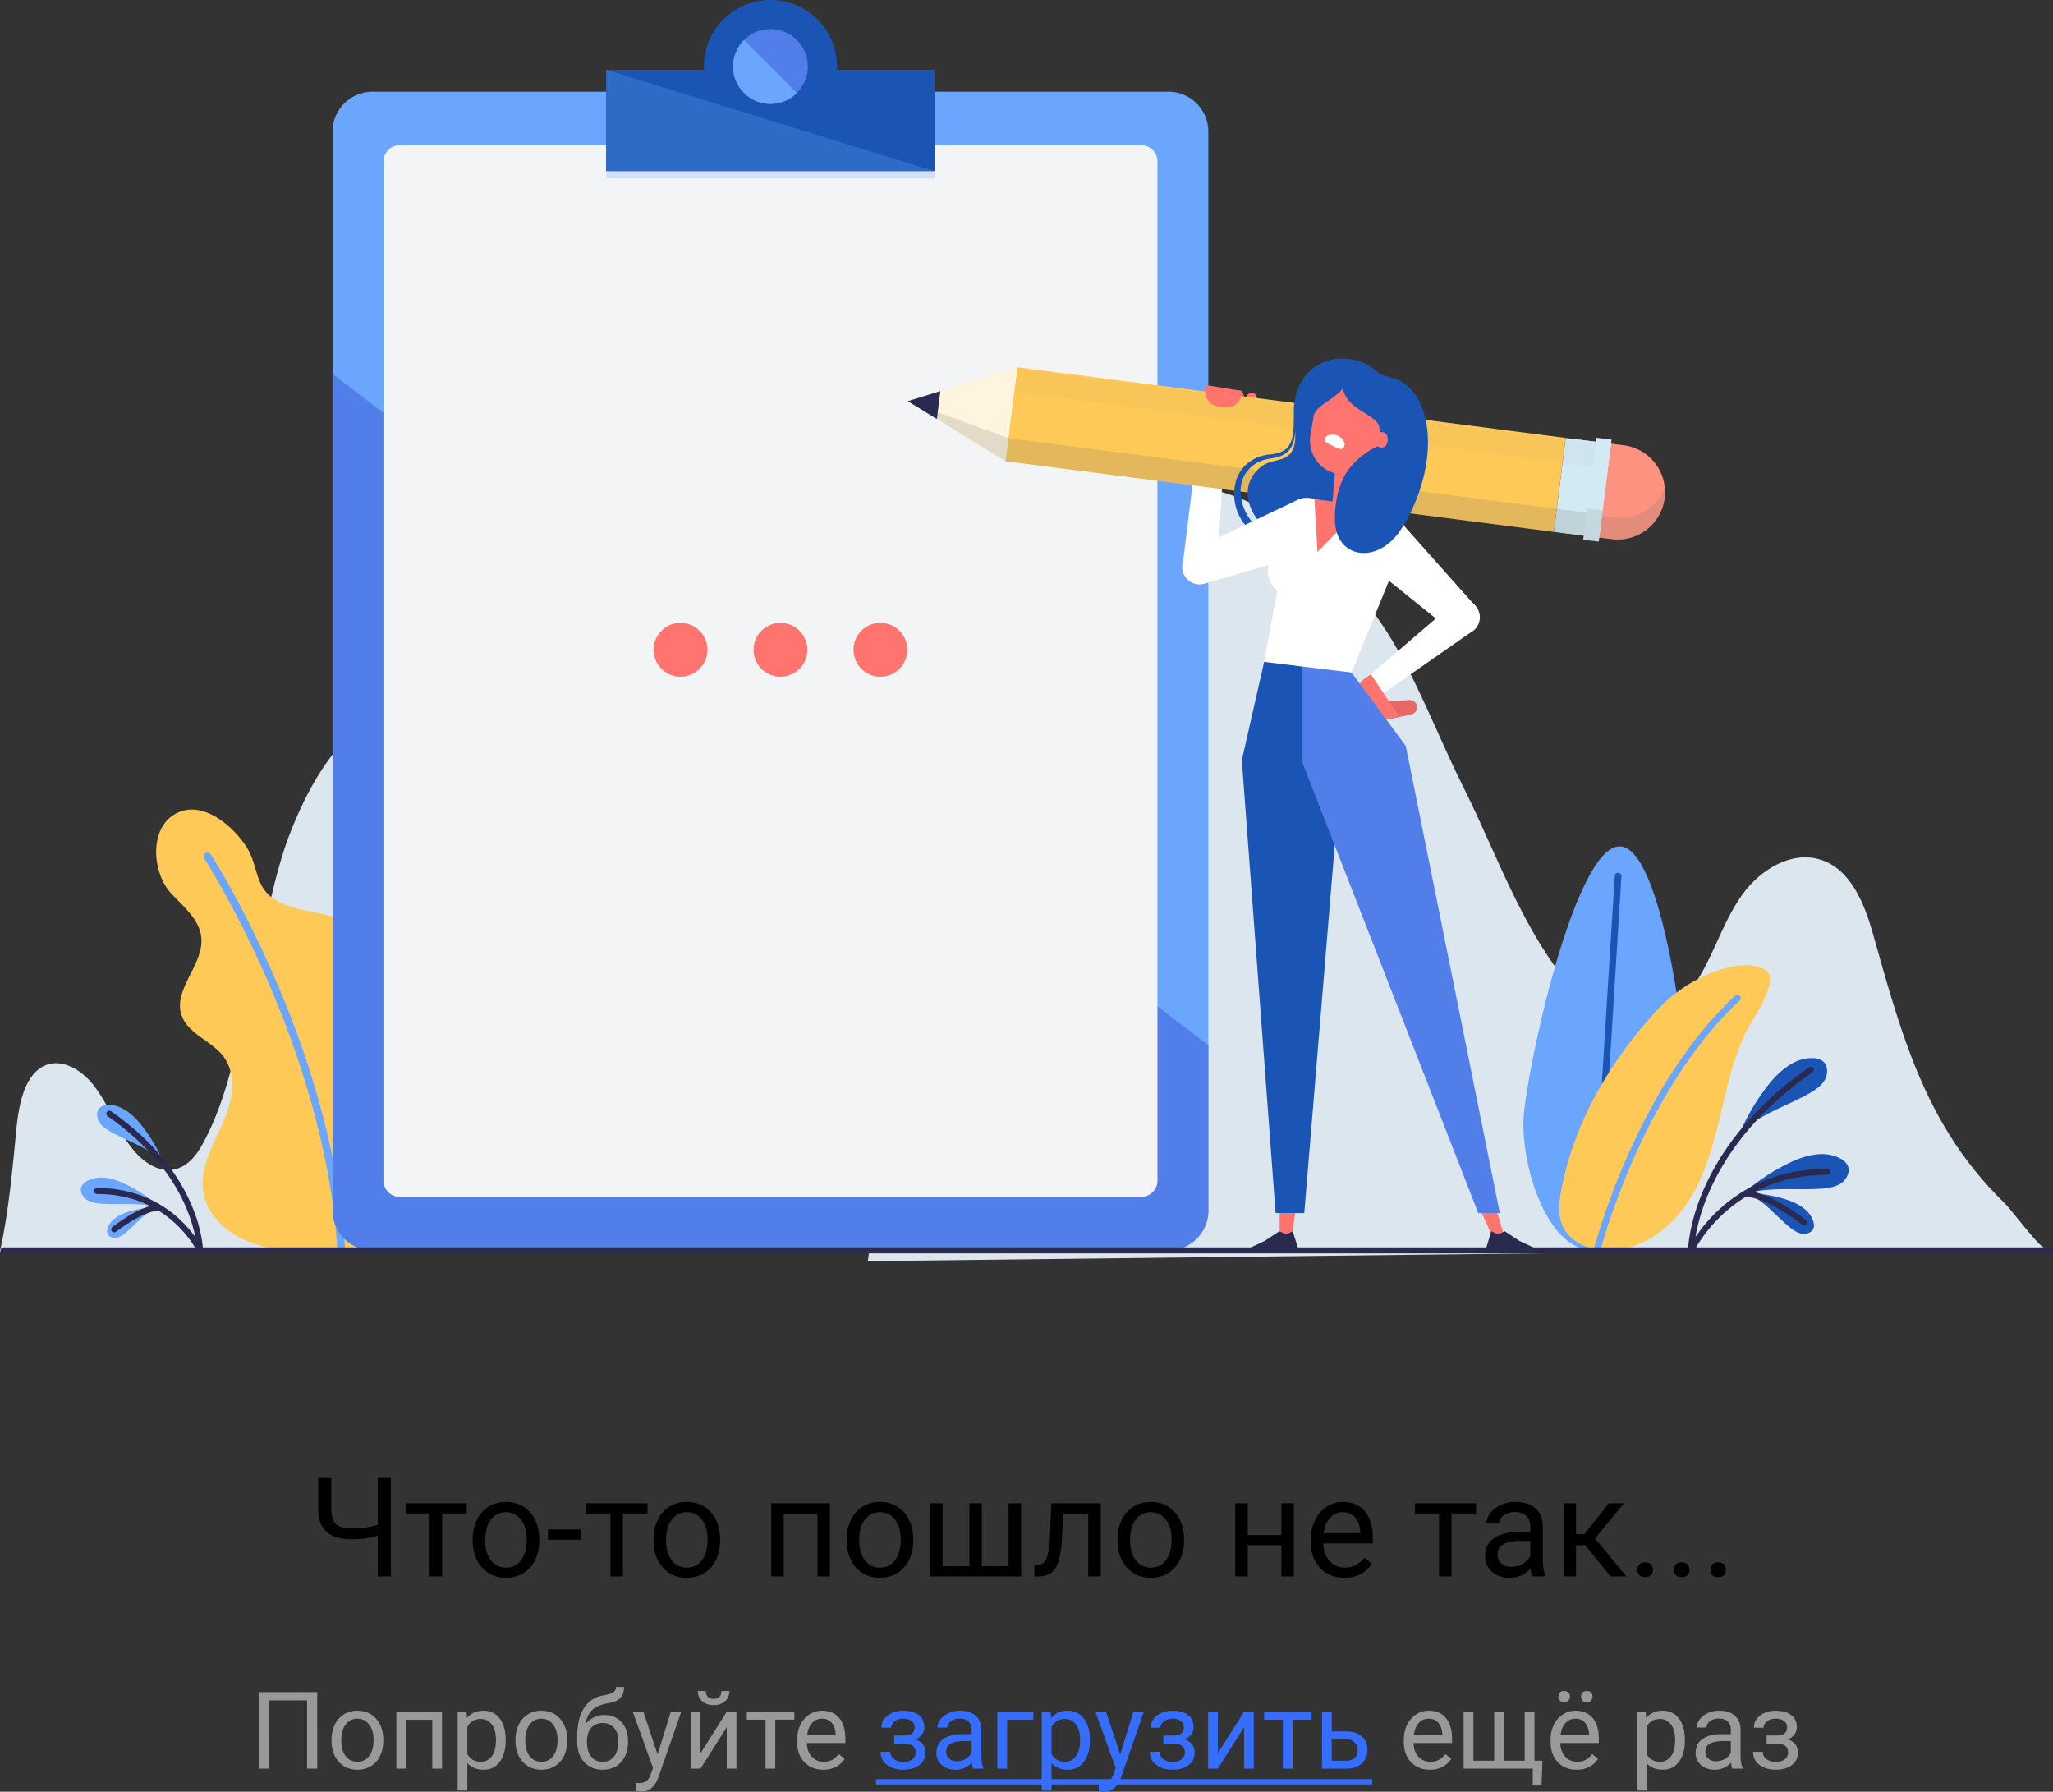 <svg width="267" height="233" fill="none" xmlns="http://www.w3.org/2000/svg"><rect width="100%" height="100%" fill="#333333" stroke="none"/><path d="M50.831 192.203V205h-1.696v-5.3c-.615.176-1.175.299-1.679.369-.504.065-1.078.097-1.723.097-1.459 0-2.543-.316-3.252-.949-.709-.633-1.072-1.603-1.09-2.909v-4.105h1.697v4.061c.006.89.208 1.532.606 1.924.405.393 1.084.589 2.04.589 1.113 0 2.246-.158 3.4-.474v-6.1h1.697zm9.861 4.606h-3.19V205h-1.626v-8.191h-3.129v-1.319h7.945v1.319zm.783 3.348c0-.931.181-1.769.544-2.513.37-.745.88-1.319 1.53-1.723.656-.404 1.403-.607 2.241-.607 1.295 0 2.34.449 3.138 1.345.803.897 1.204 2.089 1.204 3.577v.115c0 .925-.179 1.757-.536 2.496a4.013 4.013 0 01-1.52 1.714c-.657.41-1.413.615-2.268.615-1.29 0-2.335-.448-3.138-1.345-.797-.896-1.195-2.083-1.195-3.56v-.114zm1.634.194c0 1.054.243 1.901.73 2.54.492.638 1.148.958 1.969.958.826 0 1.482-.323 1.968-.967.487-.651.73-1.559.73-2.725 0-1.043-.25-1.886-.747-2.531-.492-.65-1.149-.976-1.969-.976-.803 0-1.45.32-1.942.958-.492.639-.739 1.553-.739 2.743zm12.446-.123h-4.29V198.9h4.29v1.328zm8.657-3.419h-3.19V205h-1.627v-8.191h-3.128v-1.319h7.945v1.319zm.782 3.348c0-.931.182-1.769.545-2.513.37-.745.879-1.319 1.53-1.723.656-.404 1.403-.607 2.24-.607 1.296 0 2.341.449 3.138 1.345.803.897 1.204 2.089 1.204 3.577v.115c0 .925-.178 1.757-.536 2.496a4.012 4.012 0 01-1.52 1.714c-.656.41-1.412.615-2.268.615-1.289 0-2.335-.448-3.138-1.345-.796-.896-1.195-2.083-1.195-3.56v-.114zm1.635.194c0 1.054.243 1.901.73 2.54.492.638 1.148.958 1.968.958.826 0 1.483-.323 1.969-.967.486-.651.73-1.559.73-2.725 0-1.043-.25-1.886-.748-2.531-.492-.65-1.148-.976-1.968-.976-.803 0-1.45.32-1.943.958-.492.639-.738 1.553-.738 2.743zM107.934 205h-1.626v-8.165h-4.377V205h-1.635v-9.51h7.638V205zm2.179-4.843c0-.931.182-1.769.545-2.513.369-.745.879-1.319 1.53-1.723.656-.404 1.403-.607 2.241-.607 1.295 0 2.341.449 3.137 1.345.803.897 1.205 2.089 1.205 3.577v.115c0 .925-.179 1.757-.537 2.496a4.008 4.008 0 01-1.52 1.714c-.656.41-1.412.615-2.268.615-1.289 0-2.335-.448-3.137-1.345-.797-.896-1.196-2.083-1.196-3.56v-.114zm1.635.194c0 1.054.243 1.901.73 2.54.492.638 1.148.958 1.968.958.826 0 1.483-.323 1.969-.967.486-.651.73-1.559.73-2.725 0-1.043-.249-1.886-.748-2.531-.492-.65-1.148-.976-1.968-.976-.803 0-1.45.32-1.943.958-.492.639-.738 1.553-.738 2.743zm10.837-4.861v8.183h3.48v-8.183h1.626v8.183h3.472v-8.183h1.635V205H120.95v-9.51h1.635zm20.575 0V205h-1.635v-8.165h-3.234l-.193 3.56c-.106 1.634-.381 2.803-.827 3.506-.439.703-1.139 1.07-2.1 1.099h-.65v-1.433l.465-.035c.528-.058.906-.363 1.134-.914.229-.551.375-1.57.44-3.058l.175-4.07h6.425zm2.18 4.667c0-.931.181-1.769.545-2.513.369-.745.879-1.319 1.529-1.723.656-.404 1.403-.607 2.241-.607 1.295 0 2.341.449 3.138 1.345.803.897 1.204 2.089 1.204 3.577v.115c0 .925-.179 1.757-.536 2.496a4.01 4.01 0 01-1.521 1.714c-.656.41-1.412.615-2.267.615-1.289 0-2.335-.448-3.138-1.345-.797-.896-1.195-2.083-1.195-3.56v-.114zm1.635.194c0 1.054.243 1.901.729 2.54.492.638 1.149.958 1.969.958.826 0 1.482-.323 1.969-.967.486-.651.729-1.559.729-2.725 0-1.043-.249-1.886-.747-2.531-.492-.65-1.148-.976-1.969-.976-.802 0-1.45.32-1.942.958-.492.639-.738 1.553-.738 2.743zM168.271 205h-1.626v-4.061h-4.369V205h-1.634v-9.51h1.634v4.122h4.369v-4.122h1.626V205zm6.565.176c-1.289 0-2.338-.422-3.147-1.266-.808-.849-1.212-1.983-1.212-3.401v-.299c0-.943.178-1.784.536-2.522.363-.745.867-1.325 1.511-1.741a3.805 3.805 0 012.11-.633c1.236 0 2.197.408 2.883 1.222.685.815 1.028 1.981 1.028 3.498v.677h-6.442c.023.937.295 1.696.817 2.276.527.575 1.195.862 2.004.862.574 0 1.06-.118 1.459-.352a3.666 3.666 0 001.046-.932l.993.774c-.797 1.224-1.992 1.837-3.586 1.837zm-.202-8.526c-.656 0-1.207.241-1.653.721-.445.475-.72 1.143-.826 2.004h4.764v-.123c-.047-.826-.27-1.465-.668-1.916-.398-.457-.938-.686-1.617-.686zm17.332.159h-3.191V205h-1.626v-8.191h-3.128v-1.319h7.945v1.319zm7.312 8.191c-.093-.188-.17-.521-.228-1.002-.756.785-1.658 1.178-2.707 1.178-.938 0-1.708-.264-2.312-.791-.597-.533-.896-1.207-.896-2.022 0-.99.375-1.758 1.125-2.302.756-.551 1.816-.827 3.181-.827h1.582v-.747c0-.568-.169-1.019-.509-1.353-.34-.34-.841-.51-1.503-.51-.58 0-1.067.147-1.459.439-.393.293-.589.648-.589 1.064h-1.635c0-.475.167-.932.501-1.371.34-.445.797-.797 1.371-1.055a4.64 4.64 0 011.907-.387c1.096 0 1.955.276 2.576.827.621.545.943 1.297.966 2.258v4.377c0 .873.112 1.568.334 2.083V205h-1.705zm-2.698-1.239c.51 0 .993-.132 1.45-.396.457-.263.788-.606.993-1.028v-1.951h-1.274c-1.992 0-2.988.583-2.988 1.749 0 .51.17.908.51 1.195.339.287.776.431 1.309.431zm9.58-2.813h-1.186V205h-1.635v-9.51h1.635v4.026h1.063l3.199-4.026h1.969l-3.762 4.571 4.078 4.939h-2.065l-3.296-4.052zm6.794 3.199c0-.281.082-.515.246-.703.17-.187.422-.281.756-.281s.586.094.756.281a.988.988 0 01.264.703c0 .27-.088.496-.264.677-.17.182-.422.273-.756.273s-.586-.091-.756-.273a.971.971 0 01-.246-.677zm4.746 0c0-.281.082-.515.246-.703.17-.187.422-.281.756-.281s.586.094.756.281a.988.988 0 01.264.703c0 .27-.088.496-.264.677-.17.182-.422.273-.756.273s-.586-.091-.756-.273a.971.971 0 01-.246-.677zm4.746 0c0-.281.082-.515.246-.703.17-.187.422-.281.756-.281s.586.094.756.281a.988.988 0 01.264.703c0 .27-.088.496-.264.677-.17.182-.422.273-.756.273s-.586-.091-.756-.273a.971.971 0 01-.246-.677z" fill="#000"/><path d="M41.256 230h-1.32v-8.873h-4.908V230h-1.312v-9.953h7.54V230zm1.86-3.767c0-.724.14-1.376.423-1.955.287-.578.684-1.025 1.19-1.34.51-.314 1.091-.471 1.743-.471 1.007 0 1.82.348 2.44 1.046.624.697.937 1.624.937 2.782v.089c0 .72-.14 1.367-.417 1.941a3.112 3.112 0 01-1.183 1.333c-.51.319-1.098.479-1.764.479-1.002 0-1.816-.349-2.44-1.046-.62-.697-.93-1.62-.93-2.769v-.089zm1.27.151c0 .82.19 1.479.568 1.975.383.497.893.745 1.531.745.643 0 1.153-.25 1.532-.751.378-.506.567-1.213.567-2.12 0-.811-.194-1.467-.581-1.968-.383-.506-.893-.759-1.531-.759-.625 0-1.128.248-1.511.745s-.574 1.208-.574 2.133zM57.485 230H56.22v-6.351h-3.405V230h-1.271v-7.396h5.94V230zm8.279-3.616c0 1.125-.258 2.032-.773 2.72-.515.689-1.212 1.033-2.092 1.033-.897 0-1.604-.285-2.119-.855v3.562h-1.264v-10.24h1.155l.061.82c.515-.638 1.23-.957 2.147-.957.889 0 1.59.335 2.105 1.005.52.67.78 1.602.78 2.796v.116zm-1.265-.144c0-.834-.178-1.492-.533-1.975-.356-.483-.843-.725-1.463-.725-.766 0-1.34.34-1.723 1.019v3.534c.379.674.957 1.011 1.737 1.011.606 0 1.087-.239 1.442-.717.36-.483.54-1.199.54-2.147zm2.543-.007c0-.724.141-1.376.424-1.955.287-.578.683-1.025 1.19-1.34.51-.314 1.09-.471 1.742-.471 1.008 0 1.821.348 2.44 1.046.625.697.937 1.624.937 2.782v.089c0 .72-.139 1.367-.417 1.941a3.112 3.112 0 01-1.182 1.333c-.51.319-1.099.479-1.764.479-1.002 0-1.816-.349-2.44-1.046-.62-.697-.93-1.62-.93-2.769v-.089zm1.272.151c0 .82.189 1.479.567 1.975.383.497.893.745 1.531.745.643 0 1.153-.25 1.531-.751.379-.506.568-1.213.568-2.12 0-.811-.194-1.467-.581-1.968-.383-.506-.894-.759-1.532-.759-.624 0-1.128.248-1.51.745-.383.497-.575 1.208-.575 2.133zm10.294-3.357c.93 0 1.673.313 2.229.937.56.62.84 1.438.84 2.454v.116c0 .697-.134 1.322-.403 1.873a3.012 3.012 0 01-1.162 1.279c-.501.3-1.08.451-1.736.451-.993 0-1.793-.331-2.4-.991-.605-.666-.909-1.557-.909-2.673v-.616c0-1.554.287-2.789.862-3.705.579-.916 1.43-1.474 2.556-1.674.638-.114 1.07-.253 1.292-.417a.796.796 0 00.335-.677h1.04c0 .569-.13 1.014-.39 1.333-.255.319-.666.544-1.23.677l-.944.211c-.752.178-1.317.479-1.695.903-.374.419-.618.98-.732 1.681.67-.774 1.486-1.162 2.447-1.162zm-.246 1.039c-.62 0-1.112.21-1.476.629-.365.415-.547.992-.547 1.73v.109c0 .793.182 1.422.547 1.887.369.46.866.69 1.49.69.629 0 1.126-.232 1.49-.697.365-.465.547-1.144.547-2.037 0-.697-.184-1.256-.554-1.675-.364-.424-.863-.636-1.497-.636zm7.158 4.081l1.722-5.543h1.354l-2.974 8.538c-.46 1.23-1.192 1.845-2.194 1.845l-.24-.02-.471-.089v-1.025l.342.027c.428 0 .76-.087.998-.26.241-.173.44-.49.594-.95l.28-.752-2.638-7.314h1.38l1.847 5.543zm8.996-5.543h1.264V230h-1.264v-5.394L91.103 230H89.84v-7.396h1.264v5.4l3.412-5.4zm.341-2.694c0 .552-.189.996-.567 1.333-.374.333-.866.499-1.477.499-.61 0-1.105-.168-1.483-.506-.378-.337-.567-.779-.567-1.326h1.032c0 .319.087.57.26.752.173.178.426.267.758.267.32 0 .568-.089.746-.267.182-.178.273-.428.273-.752h1.025zm8.45 3.719h-2.482V230H99.56v-6.371h-2.434v-1.025h6.18v1.025zm3.753 6.508c-1.003 0-1.819-.328-2.448-.985-.629-.66-.943-1.542-.943-2.645v-.233c0-.733.139-1.387.417-1.962a3.288 3.288 0 011.176-1.353 2.957 2.957 0 011.64-.492c.962 0 1.709.317 2.243.95.533.633.799 1.54.799 2.721v.526h-5.01c.018.729.23 1.319.635 1.771.411.446.93.669 1.559.669.447 0 .825-.091 1.135-.273.31-.182.581-.424.813-.725l.773.602c-.62.952-1.55 1.429-2.789 1.429zm-.158-6.631c-.51 0-.938.187-1.285.56-.346.37-.56.889-.642 1.559h3.705v-.096c-.037-.642-.21-1.139-.52-1.49-.31-.355-.729-.533-1.258-.533zm79.058 6.631c-1.003 0-1.818-.328-2.447-.985-.629-.66-.944-1.542-.944-2.645v-.233c0-.733.139-1.387.417-1.962a3.295 3.295 0 011.176-1.353 2.96 2.96 0 011.641-.492c.961 0 1.709.317 2.242.95.533.633.8 1.54.8 2.721v.526h-5.011c.018.729.23 1.319.636 1.771.41.446.929.669 1.558.669.447 0 .825-.091 1.135-.273.31-.182.581-.424.814-.725l.772.602c-.62.952-1.549 1.429-2.789 1.429zm-.157-6.631c-.511 0-.939.187-1.285.56-.347.37-.561.889-.643 1.559h3.705v-.096c-.036-.642-.21-1.139-.519-1.49-.31-.355-.73-.533-1.258-.533zm5.817-.902v6.364h2.707v-6.364h1.265v6.364h2.7v-6.364h1.271v6.364h1.04l-.123 3.226h-1.135V230h-8.996v-7.396h1.271zm13.426 7.533c-1.003 0-1.818-.328-2.447-.985-.629-.66-.944-1.542-.944-2.645v-.233c0-.733.139-1.387.417-1.962a3.295 3.295 0 011.176-1.353 2.96 2.96 0 011.641-.492c.961 0 1.709.317 2.242.95.533.633.8 1.54.8 2.721v.526h-5.011c.018.729.23 1.319.636 1.771.41.446.929.669 1.558.669.447 0 .825-.091 1.135-.273.31-.182.581-.424.814-.725l.772.602c-.62.952-1.549 1.429-2.789 1.429zm-.157-6.631c-.511 0-.939.187-1.285.56-.347.37-.561.889-.643 1.559h3.705v-.096c-.036-.642-.21-1.139-.519-1.49-.31-.355-.73-.533-1.258-.533zm-2.208-2.878c0-.205.061-.376.184-.513.128-.141.315-.212.561-.212.246 0 .433.071.56.212a.722.722 0 01.192.513.722.722 0 01-.192.513c-.127.136-.314.205-.56.205-.246 0-.433-.069-.561-.205a.739.739 0 01-.184-.513zm2.939.014c0-.205.062-.379.185-.52.127-.141.314-.212.56-.212.246 0 .433.071.561.212a.75.75 0 01.191.52.722.722 0 01-.191.512c-.128.137-.315.205-.561.205-.246 0-.433-.068-.56-.205a.735.735 0 01-.185-.512zm13.501 5.742c0 1.125-.257 2.032-.772 2.72-.515.689-1.213 1.033-2.092 1.033-.898 0-1.604-.285-2.119-.855v3.562h-1.265v-10.24h1.155l.062.82c.515-.638 1.23-.957 2.146-.957.889 0 1.591.335 2.106 1.005.519.67.779 1.602.779 2.796v.116zm-1.265-.144c0-.834-.177-1.492-.533-1.975-.355-.483-.843-.725-1.463-.725-.765 0-1.339.34-1.722 1.019v3.534c.378.674.957 1.011 1.736 1.011.606 0 1.087-.239 1.442-.717.36-.483.54-1.199.54-2.147zM225.3 230c-.073-.146-.132-.406-.178-.779-.588.61-1.29.916-2.105.916-.73 0-1.329-.205-1.798-.616a2.014 2.014 0 01-.698-1.572c0-.77.292-1.367.875-1.791.588-.428 1.413-.642 2.475-.642h1.231v-.581c0-.442-.133-.793-.397-1.053-.264-.264-.654-.397-1.169-.397-.451 0-.829.114-1.135.342-.305.228-.458.504-.458.827h-1.271c0-.369.13-.724.39-1.066.264-.346.619-.62 1.066-.82a3.604 3.604 0 011.483-.301c.853 0 1.52.214 2.003.642.483.424.734 1.01.752 1.757v3.405c0 .679.087 1.219.26 1.62V230H225.3zm-2.099-.964a2.22 2.22 0 001.128-.307c.356-.206.613-.472.773-.8v-1.518h-.992c-1.549 0-2.324.454-2.324 1.36 0 .397.132.707.397.93.264.223.603.335 1.018.335zm9.215-4.409a.974.974 0 00-.396-.82c-.265-.205-.627-.308-1.087-.308-.447 0-.821.116-1.121.349-.297.232-.445.506-.445.82h-1.258c0-.643.269-1.169.807-1.579.538-.41 1.21-.615 2.017-.615.866 0 1.54.186 2.023.56.483.369.725.898.725 1.586 0 .333-.101.638-.301.916-.201.278-.485.499-.855.663.862.292 1.292.866 1.292 1.723 0 .679-.262 1.217-.786 1.613-.524.397-1.223.595-2.098.595-.853 0-1.557-.207-2.113-.622-.551-.419-.827-.985-.827-1.696h1.258c0 .361.159.67.478.93.324.255.725.383 1.204.383.483 0 .872-.112 1.169-.335a1.04 1.04 0 00.444-.868c0-.415-.125-.711-.376-.889-.246-.182-.631-.273-1.155-.273h-1.265v-1.067h1.374c.861-.022 1.292-.378 1.292-1.066z" fill="#999"/><path d="M118.953 224.627a.974.974 0 00-.396-.82c-.265-.205-.627-.308-1.087-.308-.447 0-.821.116-1.121.349-.297.232-.445.506-.445.82h-1.258c0-.643.269-1.169.807-1.579.538-.41 1.21-.615 2.017-.615.866 0 1.54.186 2.023.56.483.369.725.898.725 1.586 0 .333-.1.638-.301.916-.201.278-.485.499-.855.663.862.292 1.292.866 1.292 1.723 0 .679-.262 1.217-.786 1.613-.524.397-1.223.595-2.098.595-.852 0-1.557-.207-2.113-.622-.551-.419-.827-.985-.827-1.696h1.258c0 .361.16.67.479.93.323.255.724.383 1.203.383.483 0 .872-.112 1.169-.335a1.04 1.04 0 00.444-.868c0-.415-.125-.711-.376-.889-.246-.182-.631-.273-1.155-.273h-1.265v-1.067h1.374c.861-.022 1.292-.378 1.292-1.066zm7.609 5.373c-.073-.146-.133-.406-.178-.779-.588.61-1.29.916-2.106.916-.729 0-1.328-.205-1.798-.616a2.016 2.016 0 01-.697-1.572c0-.77.292-1.367.875-1.791.588-.428 1.413-.642 2.475-.642h1.23v-.581c0-.442-.132-.793-.396-1.053-.265-.264-.654-.397-1.169-.397-.451 0-.83.114-1.135.342-.305.228-.458.504-.458.827h-1.271c0-.369.129-.724.389-1.066.265-.346.62-.62 1.067-.82a3.6 3.6 0 011.483-.301c.852 0 1.52.214 2.003.642.483.424.734 1.01.752 1.757v3.405c0 .679.087 1.219.26 1.62V230h-1.326zm-2.099-.964c.396 0 .772-.102 1.128-.307.355-.206.613-.472.772-.8v-1.518h-.991c-1.549 0-2.324.454-2.324 1.36 0 .397.132.707.396.93.265.223.604.335 1.019.335zm9.926-5.387h-3.411V230h-1.272v-7.396h4.683v1.045zm7.348 2.735c0 1.125-.257 2.032-.772 2.72-.515.689-1.212 1.033-2.092 1.033-.898 0-1.604-.285-2.119-.855v3.562h-1.265v-10.24h1.156l.061.82c.515-.638 1.231-.957 2.147-.957.888 0 1.59.335 2.105 1.005.52.67.779 1.602.779 2.796v.116zm-1.264-.144c0-.834-.178-1.492-.534-1.975-.355-.483-.843-.725-1.462-.725-.766 0-1.34.34-1.723 1.019v3.534c.378.674.957 1.011 1.736 1.011.606 0 1.087-.239 1.443-.717.36-.483.54-1.199.54-2.147zm5.215 1.907l1.723-5.543h1.354l-2.974 8.538c-.46 1.23-1.192 1.845-2.194 1.845l-.24-.02-.471-.089v-1.025l.342.027c.428 0 .761-.087.998-.26.241-.173.439-.49.594-.95l.281-.752-2.639-7.314h1.381l1.845 5.543zm8.279-3.52a.972.972 0 00-.397-.82c-.264-.205-.626-.308-1.087-.308-.446 0-.82.116-1.121.349-.296.232-.444.506-.444.82h-1.258c0-.643.269-1.169.807-1.579.538-.41 1.21-.615 2.016-.615.866 0 1.541.186 2.024.56.483.369.724.898.724 1.586 0 .333-.1.638-.3.916-.201.278-.486.499-.855.663.862.292 1.292.866 1.292 1.723 0 .679-.262 1.217-.786 1.613-.524.397-1.224.595-2.099.595-.852 0-1.556-.207-2.112-.622-.551-.419-.827-.985-.827-1.696h1.258c0 .361.159.67.478.93.324.255.725.383 1.203.383.483 0 .873-.112 1.169-.335.297-.223.445-.513.445-.868 0-.415-.126-.711-.376-.889-.246-.182-.631-.273-1.156-.273h-1.264v-1.067h1.374c.861-.022 1.292-.378 1.292-1.066zm7.827-2.023h1.265V230h-1.265v-5.394L158.383 230h-1.265v-7.396h1.265v5.4l3.411-5.4zm8.791 1.025h-2.481V230h-1.265v-6.371h-2.434v-1.025h6.18v1.025zm2.611 1.524h1.921c.839.009 1.502.228 1.989.657.488.428.732 1.009.732 1.743 0 .738-.251 1.33-.752 1.777-.501.447-1.176.67-2.024.67h-3.13v-7.396h1.264v2.549zm0 1.033v2.782h1.88c.474 0 .841-.121 1.101-.363.26-.246.389-.581.389-1.004 0-.411-.127-.746-.382-1.005-.251-.265-.604-.401-1.06-.41h-1.928z" fill="#356EFF"/><path d="M113.929 231.367h64.531v.684h-64.531v-.684z" fill="#356EFF"/><g clip-path="url(#clip0)"><path d="M248.721 137.801c-2.019-5.179-3.526-10.677-5.171-16.483-1.111-3.915-2.899-8.292-6.772-9.523-3.773-1.199-7.833 1.286-10.149 4.492-2.321 3.205-3.487 7.087-5.473 10.512-3.598 6.202-9.962 8.803-15.226 3.349-7.52-7.791-10.903-18.408-15.672-27.909-3.46-6.895-6.359-14.972-10.722-21.328-6.65-9.693-15.77-17.957-27.894-17.957-7.685 1.166-14.457 7.967-19.044 16.473-4.582 8.506-7.256 18.617-9.533 28.706-4.142 18.347-7.179 37.118-10.21 55.867l152.99-1.781c-.611.005-4.357-5.004-5.078-5.696-5.874-5.686-9.401-11.932-12.046-18.722z" fill="#DCE6EF"/><path d="M219.682 146.543c-.303 5.944-6.772 16.336-12.718 16.039-5.947-.297-9.121-11.178-8.818-17.122.302-5.943 6.634-35.689 12.58-35.392 5.947.297 9.258 30.532 8.956 36.475z" fill="#6AA5FE"/><path d="M210.44 113.934l-2.998 48.169" stroke="#1A55B5" stroke-width=".868" stroke-miterlimit="10" stroke-linecap="round" stroke-linejoin="round"/><path d="M206.072 145.306c-1.353 2.975-2.387 6.092-3.009 9.347-.313 1.65-.517 3.436.231 4.937.815 1.644 2.624 2.601 4.434 2.898 4.423.726 8.84-1.979 11.431-5.636 2.591-3.65 3.713-8.115 4.742-12.475.808-3.431 1.606-6.911 3.135-10.111.655-1.369 4.494-6.664 2.679-8.033-2.481-1.952-9.67.17-14.275 5.196-3.79 4.134-7.052 8.791-9.368 13.877z" fill="#FFC957"/><path d="M207.728 162.483s5.336-20.767 18.225-32.676" stroke="#6AA5FE" stroke-width=".868" stroke-miterlimit="10" stroke-linecap="round" stroke-linejoin="round"/><path d="M237.334 140.407c-.457.819-1.315 1.375-2.091 1.815-.957.538-1.98 1.011-2.964 1.473-1.266.588-2.575 1.199-3.785 1.957a12.75 12.75 0 00-2.321 1.848c1.039-2.359 2.249-4.415 3.68-6.257 1.881-2.419 3.812-3.645 5.743-3.645h.132c.594.016 1.061.165 1.38.44.655.56.627 1.643.226 2.369zM239.49 153.834c-.764.544-1.777.682-2.668.748-1.094.076-2.222.071-3.311.06-1.397-.011-2.844-.022-4.258.148a12.582 12.582 0 00-2.888.677c1.948-1.688 3.928-3.03 6.007-4.08 2.74-1.385 5.006-1.666 6.75-.841.038.016.082.038.121.06.533.27.891.605 1.061.99.347.786-.143 1.759-.814 2.238z" fill="#1A55B5"/><path d="M234.402 160.443c-.633-.088-1.205-.495-1.678-.88-.583-.473-1.139-1.006-1.678-1.518-.693-.659-1.402-1.341-2.189-1.918a8.794 8.794 0 00-1.755-1.018c1.761.072 3.372.336 4.902.787 2.007.593 3.273 1.517 3.751 2.743.011.028.022.055.033.088.138.385.16.715.066.99-.198.55-.891.803-1.452.726z" fill="#1A55B5"/><path d="M219.929 162.598s.061-12.706 15.584-23.494M219.929 162.598s4.769-10.21 17.691-10.21M226.965 155.23s2.503-.181 7.729 3.756" stroke="#2A294F" stroke-width=".78" stroke-miterlimit="10" stroke-linecap="round" stroke-linejoin="round"/><path d="M86.528 162.708c-3.586-13.559-7.195-27.123-11.414-40.252-2.376-7.406-5.006-14.779-8.653-20.701-3.647-5.921-8.477-10.293-13.328-10.265-7.47 1.446-12.295 8.819-15.458 16.989-2.074 5.356-3.08 11.843-4.543 17.507-2.02 7.796-3.081 16.28-6.96 23.097-2.716 4.778-6.892 3.558-9.708-.731-1.551-2.37-2.651-5.185-4.39-7.345-1.738-2.161-4.483-3.569-6.689-2.205-2.272 1.402-2.948 4.943-3.256 8.055-.451 4.613-.853 8.973-1.596 13.157a61.73 61.73 0 01-.539 2.705h86.534v-.011z" fill="#DCE6EF"/><path d="M54.442 143.992c-2.245-2.584-5.083-4.816-5.974-8.077-.655-2.38-.138-4.904.115-7.362.253-2.457.165-5.174-1.424-7.065-1.31-1.561-3.383-2.238-5.375-2.667-1.99-.428-4.07-.698-5.836-1.71-2.871-1.643-2.3-4.442-3.84-6.894-1.727-2.755-5.753-6.268-9.197-4.437-3.653 1.935-3.075 7.818-.644 10.413 1.612 1.721 3.675 3.376 3.912 5.718.357 3.53-3.692 6.714-2.58 10.084.825 2.491 3.96 3.343 5.511 5.46 1.535 2.095 1.227 5.025.32 7.455-.903 2.431-2.327 4.679-2.889 7.214-1.15 5.179 2.916 8.764 7.553 9.919 4.258 1.061 13.444.561 13.444.561 3.279-1.144 6.915-4.025 8.714-7.17 1.364-2.375 1.55-5.388.495-7.918-.54-1.303-1.37-2.441-2.305-3.524z" fill="#FFC957"/><path d="M26.987 111.366s15.683 24.214 17.388 51.1" stroke="#6AA5FE" stroke-miterlimit="10" stroke-linecap="round" stroke-linejoin="round"/><path d="M13.02 144.025c.242-.209.594-.319 1.046-.33h.098c1.458 0 2.921.93 4.34 2.76 1.084 1.391 1.997 2.947 2.784 4.729a9.607 9.607 0 00-1.755-1.397c-.913-.572-1.903-1.033-2.86-1.479-.748-.346-1.518-.703-2.244-1.116-.589-.33-1.238-.753-1.58-1.369-.307-.55-.324-1.369.171-1.798zM10.605 154.279c.132-.291.402-.544.803-.748.028-.016.061-.027.088-.043 1.32-.627 3.037-.413 5.105.637 1.574.798 3.07 1.809 4.539 3.085a9.54 9.54 0 00-2.184-.512c-1.073-.126-2.168-.121-3.224-.115-.825.005-1.672.011-2.503-.049-.67-.05-1.44-.154-2.013-.561-.506-.363-.875-1.094-.61-1.694z" fill="#6AA5FE"/><path d="M13.966 160.415c-.071-.203-.055-.456.05-.747.005-.022.016-.044.022-.066.363-.93 1.315-1.628 2.838-2.079a15.196 15.196 0 013.708-.594 6.703 6.703 0 00-1.326.77c-.594.44-1.133.957-1.655 1.452-.408.39-.826.791-1.266 1.149-.357.291-.786.599-1.265.665-.429.061-.957-.132-1.106-.55z" fill="#6AA5FE"/><path d="M26.008 162.598s-.044-9.611-11.783-17.765M26.008 162.598s-3.603-7.719-13.378-7.719M20.688 157.028s-1.892-.137-5.842 2.843" stroke="#2A294F" stroke-width=".78" stroke-miterlimit="10" stroke-linecap="round" stroke-linejoin="round"/><path d="M151.95 162.598H48.446a5.197 5.197 0 01-5.198-5.196V17.122a5.196 5.196 0 015.198-5.196H151.95a5.196 5.196 0 015.198 5.196v140.286a5.195 5.195 0 01-5.198 5.19z" fill="#6AA5FE"/><path d="M43.253 48.632v108.776a5.197 5.197 0 005.198 5.196h103.504a5.196 5.196 0 005.198-5.196v-21.471l-113.9-87.305z" fill="#527EE9"/><path d="M148.407 155.648H51.994a2.124 2.124 0 01-2.123-2.122V20.998c0-1.171.951-2.123 2.123-2.123h96.413c1.172 0 2.124.952 2.124 2.123v132.528a2.124 2.124 0 01-2.124 2.122z" fill="#F3F4F6"/><path d="M108.834 9.078c.006-.143.022-.28.022-.43 0-4.777-3.878-8.653-8.658-8.653-4.78 0-8.658 3.876-8.658 8.654 0 .143.016.286.022.429H78.838v13.19h42.72V9.078h-12.724z" fill="#1A55B5"/><path d="M78.844 9.078v13.19h42.714L78.843 9.078z" fill="#2C6BC6"/><path d="M102.069 13.136a4.86 4.86 0 10-3.743-8.972 4.86 4.86 0 00-2.617 6.357 4.864 4.864 0 006.36 2.615z" fill="#527EE9"/><path d="M96.765 5.218a4.86 4.86 0 106.876 6.873l-6.876-6.873z" fill="#6AA5FE"/><path d="M121.563 22.268h-42.72v.907h42.72v-.907z" fill="#CDE1F9"/><path d="M161.78 54.421c-.336.258-3.389 2.062-3.389 2.062l-2.167-2.771.643-3.162 4.665.292.814 2.358c.193.556-.154.902-.566 1.221z" fill="#FE9280"/><path d="M161.527 50.836l.704 2.068-2.151.863a1.974 1.974 0 01-2.745-2.05l.138-1.14 4.054.26z" fill="#E86767"/><path d="M160.47 53.602l1.865.27 1.023-1.749a.682.682 0 00-.209-.935.683.683 0 00-.935.21l-1.744 2.204z" fill="#FF746F"/><path d="M159.062 61.08l-3.845.973-1.375 11.128 4.5.181.72-12.282z" fill="#fff"/><path d="M209.615 70.113l-6.722-.847 1.54-12.211 6.722.846a6.16 6.16 0 015.342 6.879 6.163 6.163 0 01-6.882 5.333z" fill="#FE9280"/><path opacity=".2" d="M209.967 67.331l-6.722-.847-.352 2.782 6.722.847a6.163 6.163 0 006.898-6.752c-.974 2.629-3.652 4.338-6.546 3.97z" fill="#777470"/><path d="M202.074 69.167l-71.308-9.193 1.535-12.217 71.313 9.193-1.54 12.217z" fill="#FFC957"/><path d="M118.059 52.167l12.707 7.807 1.535-12.217-14.242 4.41z" fill="#FFF4DD"/><path opacity=".2" d="M118.059 52.167l12.707 7.807.374-2.99-13.081-4.817z" fill="#777470"/><path d="M122.3 50.858l-4.241 1.309 3.785 2.326.456-3.635z" fill="#2A294F"/><path d="M209.521 57.695l-5.9-.742-1.539 12.214 5.9.742 1.539-12.214z" fill="#D3EAF5"/><path d="M209.59 57.175l-2.019-.254-1.67 13.262 2.019.254 1.67-13.262z" fill="#D3EAF5"/><path opacity=".2" d="M205.957 69.656l-75.191-9.682.374-2.99 75.197 9.681-.38 2.991z" fill="#777470"/><path opacity=".05" d="M207.197 60.673L132 50.985l.374-2.985 75.197 9.682-.374 2.991z" fill="#777470"/><path opacity=".15" d="M208.428 66.381l-2.02-.254-.51 4.053 2.019.254.511-4.053z" fill="#777470"/><path d="M178.678 93.898l1.013-2.6 3.394-.264c.627-.066 1.177.313 1.237.846.055.534-.401 1.023-1.028 1.089l-4.616.93z" fill="#E86767"/><path d="M176.929 91.308l1.749 2.59 3.328-.67-3.707-5.548-.721.472a2.279 2.279 0 00-.649 3.156z" fill="#FF746F"/><path d="M180.208 49.594c-3.46-5.037-12.168-3.695-11.943 4.376 0 .022 0 .05.006.072-.022 1.022.011 2.067-.253 3.03-.138.489-.369.94-.726 1.264-.352.33-.809.528-1.287.627-.485.11-1.013.132-1.552.242a4.936 4.936 0 00-1.551.593c-.963.561-1.749 1.48-2.107 2.563-.687 2.155-.137 4.651 1.486 6.273.407.396.88.737 1.402.979.517.253 1.106.346 1.584.445 1.007.22 2.025.511 3.059.715l.027-.088c-.957-.44-1.897-.902-2.91-1.254-.528-.187-.979-.291-1.391-.544a4.681 4.681 0 01-1.106-.896 6.361 6.361 0 01-1.37-2.519c-.264-.934-.319-1.94-.055-2.87.259-.923.881-1.726 1.706-2.26.407-.269.869-.461 1.347-.582.484-.121 1.012-.17 1.546-.313.534-.138 1.062-.407 1.452-.825.396-.413.622-.946.732-1.474a6.55 6.55 0 00.126-1.127c.094 1.507-.038 3.035-1.584 3.612-.891.336-1.76.336-2.591.886-.814.544-1.457 1.347-1.771 2.27-.974 2.854 1.557 6.549 4.533 6.868 1.232.132 2.464.428 3.68.648.341.06 5.127 1.04 5.165.93l5.539-16.39-1.193-5.251z" fill="#1A55B5"/><path d="M179.944 90.137l11.232-7.835-1.567-4.338-11.31 9.71 1.645 2.463z" fill="#fff"/><path d="M188.173 81.23a2.25 2.25 0 104.07-1.924 2.25 2.25 0 00-4.07 1.924z" fill="#fff"/><path d="M188.734 82.038l3.201-3.166-9.247-10.397a2.9 2.9 0 00-4.367-.336c-1.254 1.237-1.117 4.684.286 5.751l10.127 8.148z" fill="#fff"/><path d="M173.091 67.671l3.787.32.672-7.926-3.787-.321-.672 7.927z" fill="#FF746F"/><path d="M155.85 71.499a2.25 2.25 0 00-2.096 2.397 2.25 2.25 0 002.398 2.095 2.248 2.248 0 002.096-2.398 2.245 2.245 0 00-2.398-2.094z" fill="#fff"/><path d="M154.431 71.828l2.283 4.053 13.944-4.053c1.711-.434 2.635-3.667 1.964-5.294a2.896 2.896 0 00-4.153-1.386l-14.038 6.68z" fill="#fff"/><path d="M175.774 87.46l7.058-17.309a2.45 2.45 0 00-2.047-3.024l-10.132-2.298a2.447 2.447 0 00-2.778 2.37l-3.466 18.875 11.365 1.386z" fill="#fff"/><path d="M174.635 50.517c-1.171 1.48-3.273 2.1-3.768 3.459l-.104.627v.087l-.011-.021-.319 1.896a4.414 4.414 0 008.707 1.468l.364-2.138c-.259-2.167-4.231-2.337-4.869-5.378z" fill="#FF746F"/><path d="M178.673 57.027a1.026 1.026 0 102.023.342 1.026 1.026 0 00-2.023-.342z" fill="#FF746F"/><path d="M169.399 86.684l5.077 12.53-4.852 58.54h-3.729l-4.39-58.902 2.899-12.778 4.995.61z" fill="#1A55B5"/><path d="M169.398 86.685v12.53l22.856 58.539h2.8l-12.228-60.75-7.052-9.544-6.376-.775z" fill="#527EE9"/><path d="M167.985 160.811h-1.562v-3.057h2.024l-.462 3.057z" fill="#FF746F"/><path d="M166.373 160.118l.913.402.842-.402.764 2.48h-7.046l2.646-1.237 1.881-1.243z" fill="#2A294F"/><path d="M194.097 160.811h1.557l-.918-3.057h-2.025l1.386 3.057z" fill="#FF746F"/><path d="M195.709 160.118l-.913.402-.847-.402-.759 2.48h7.046l-2.646-1.237-1.881-1.243z" fill="#2A294F"/><path d="M171.269 74.27a3.195 3.195 0 01-3.196 3.194 3.194 3.194 0 110-6.389 3.195 3.195 0 013.196 3.195z" fill="#fff"/><path d="M170.944 64.917l.402 6.862 5.935-6.042-6.337-.82z" fill="#FF746F"/><path d="M183.866 51.05a5.584 5.584 0 00-1.816-1.528c-1.116-.588-2.376-.522-3.399-1.402l.798 8.055c1.468-.418 1.38 2.744-.314 1.87 0 0-3.361 1.44-4.637 4.585-.875 2.111-1.023 4.58-.792 5.988.412 2.523 2.552 3.832 4.989 3.09 1.452-.446 2.635-1.54 3.477-2.81 2.942-4.442 4.901-11.744 2.387-16.758a6.872 6.872 0 00-.693-1.09z" fill="#1A55B5"/><path d="M156.824 50.078l-.083.511a1.968 1.968 0 001.623 2.249l.836.132a1.968 1.968 0 002.25-1.622l.082-.512-4.708-.758z" fill="#FF746F"/><path d="M172.405 57.456c.212.228 1.807.991 2.039.934.251-.064.418-.327.425-.587.007-.26-.121-.505-.284-.702a1.74 1.74 0 00-1.585-.567c-.221.038-.439.127-.578.306-.143.172-.172.45-.017.616z" fill="#fff"/><path d="M.479 162.598h266.306" stroke="#2A294F" stroke-width=".78" stroke-miterlimit="10" stroke-linecap="round" stroke-linejoin="round"/><circle cx="88.5" cy="84.5" r="3.5" fill="#FF746F"/><circle cx="101.5" cy="84.5" r="3.5" fill="#FF746F"/><circle cx="114.5" cy="84.5" r="3.5" fill="#FF746F"/></g><defs><clipPath id="clip0"><path fill="#fff" d="M0 0h267v164H0z"/></clipPath></defs></svg>